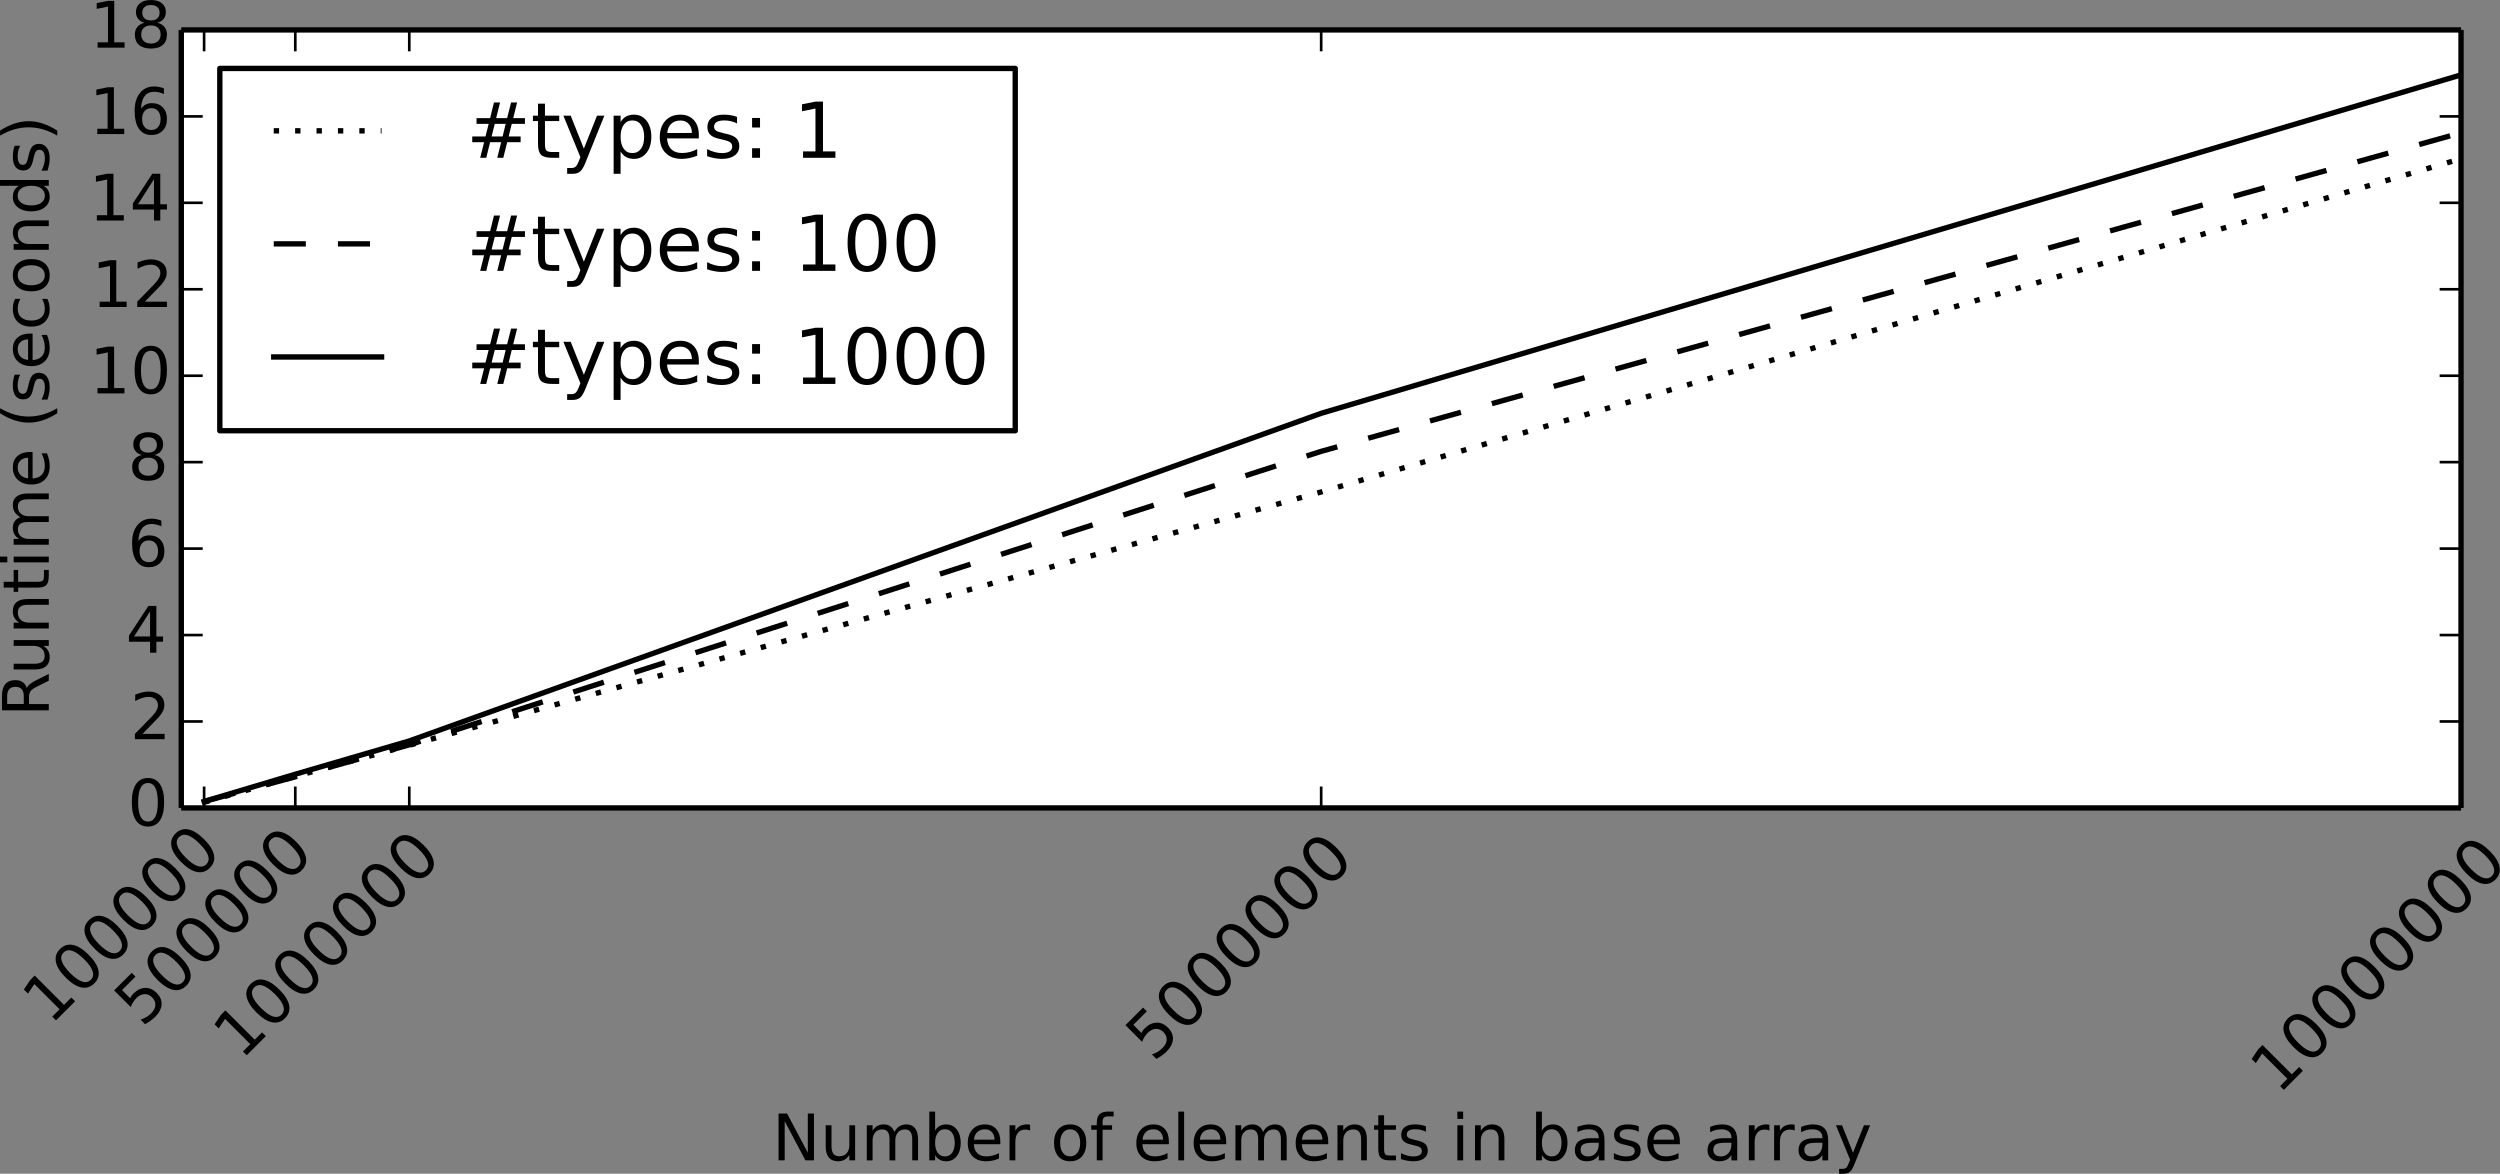 <?xml version="1.0" encoding="UTF-8" standalone="no"?>
<!-- Created with matplotlib (http://matplotlib.org/) -->

<svg
   xmlns:dc="http://purl.org/dc/elements/1.1/"
   xmlns:cc="http://creativecommons.org/ns#"
   xmlns:rdf="http://www.w3.org/1999/02/22-rdf-syntax-ns#"
   xmlns:svg="http://www.w3.org/2000/svg"
   xmlns="http://www.w3.org/2000/svg"
   xmlns:xlink="http://www.w3.org/1999/xlink"
   xmlns:sodipodi="http://sodipodi.sourceforge.net/DTD/sodipodi-0.dtd"
   xmlns:inkscape="http://www.inkscape.org/namespaces/inkscape"
   height="219.414pt"
   version="1.1"
   viewBox="0 0 467.35 219.414"
   width="467.35pt"
   id="svg2"
   inkscape:version="0.91 r13725"
   sodipodi:docname="plot_reorder.svg">
  <rect x="0" y="0" width="467.35" height="219.414" fill="#808080" stroke="none"/>
  <sodipodi:namedview
     pagecolor="#ffffff"
     bordercolor="#666666"
     borderopacity="1"
     objecttolerance="10"
     gridtolerance="10"
     guidetolerance="10"
     inkscape:pageopacity="0"
     inkscape:pageshadow="2"
     inkscape:window-width="1228"
     inkscape:window-height="660"
     id="namedview606"
     showgrid="false"
     fit-margin-top="0"
     fit-margin-left="0"
     fit-margin-right="0"
     fit-margin-bottom="0"
     inkscape:zoom="0.90346084"
     inkscape:cx="355.98018"
     inkscape:cy="41.71402"
     inkscape:window-x="20"
     inkscape:window-y="43"
     inkscape:window-maximized="0"
     inkscape:current-layer="svg2" />
  <defs
     id="defs4"
     style="stroke-linecap:butt;stroke-linejoin:round">
    <style
       type="text/css"
       id="style6">
*{stroke-linecap:butt;stroke-linejoin:round;}
  </style>
  </defs>
  <g
     id="patch_2"
     style="stroke-linecap:butt;stroke-linejoin:round"
     transform="translate(-34.845,-12.585)">
    <path
       d="m 68.737,163.62 426.173,0 0,-145.44 -426.173,0 z"
       style="fill:#ffffff;stroke-linecap:butt;stroke-linejoin:round"
       id="path14"
       inkscape:connector-curvature="0" />
  </g>
  <g
     id="line2d_1"
     style="stroke-linecap:butt;stroke-linejoin:round"
     transform="translate(-34.845,-12.585)">
    <path
       clip-path="url(#p2dcbf0a350)"
       d="M 72.999,162.57 90.046,157.722 111.355,151.904 281.824,104.555 494.91,42.258"
       style="fill:none;stroke:#000000;stroke-linecap:butt;stroke-linejoin:round;stroke-dasharray:1, 3;stroke-dashoffset:0"
       id="path17"
       inkscape:connector-curvature="0" />
  </g>
  <g
     id="line2d_2"
     style="stroke-linecap:butt;stroke-linejoin:round"
     transform="translate(-34.845,-12.585)">
    <path
       clip-path="url(#p2dcbf0a350)"
       d="M 72.999,162.408 90.046,157.802 111.355,151.823 281.824,96.96 494.91,37.41"
       style="fill:none;stroke:#000000;stroke-linecap:butt;stroke-linejoin:round;stroke-dasharray:6, 6;stroke-dashoffset:0"
       id="path20"
       inkscape:connector-curvature="0" />
  </g>
  <g
     id="line2d_3"
     style="stroke-linecap:butt;stroke-linejoin:round"
     transform="translate(-34.845,-12.585)">
    <path
       clip-path="url(#p2dcbf0a350)"
       d="m 72.999,162.408 17.047,-5.09 21.309,-6.222 L 281.824,89.85 494.91,26.583"
       style="fill:none;stroke:#000000;stroke-linecap:square;stroke-linejoin:round"
       id="path23"
       inkscape:connector-curvature="0" />
  </g>
  <g
     id="line2d_4"
     style="stroke-linecap:butt;stroke-linejoin:round"
     transform="translate(-34.845,-12.585)">
    <defs
       id="defs28">
      <path
         d="M 0,0 0,-4"
         id="m93b0483c22"
         style="stroke:#000000;stroke-width:0.5;stroke-linecap:butt;stroke-linejoin:round"
         inkscape:connector-curvature="0" />
    </defs>
    <g
       id="g31"
       style="stroke-linecap:butt;stroke-linejoin:round">
      <use
         style="stroke:#000000;stroke-width:0.5;stroke-linecap:butt;stroke-linejoin:round"
         x="72.999"
         xlink:href="#m93b0483c22"
         y="163.62"
         id="use33"
         width="100%"
         height="100%" />
    </g>
  </g>
  <g
     id="line2d_5"
     style="stroke-linecap:butt;stroke-linejoin:round"
     transform="translate(-34.845,-12.585)">
    <defs
       id="defs36">
      <path
         d="M 0,0 0,4"
         id="m741efc42ff"
         style="stroke:#000000;stroke-width:0.5;stroke-linecap:butt;stroke-linejoin:round"
         inkscape:connector-curvature="0" />
    </defs>
    <g
       id="g39"
       style="stroke-linecap:butt;stroke-linejoin:round">
      <use
         style="stroke:#000000;stroke-width:0.5;stroke-linecap:butt;stroke-linejoin:round"
         x="72.999"
         xlink:href="#m741efc42ff"
         y="18.18"
         id="use41"
         width="100%"
         height="100%" />
    </g>
  </g>
  <g
     id="text_1"
     style="stroke-linecap:butt;stroke-linejoin:round"
     transform="matrix(0.707,0.707,-0.707,0.707,104.869,-11.548)">
    <!-- 100000 -->
    <defs
       id="defs44">
      <path
         d="m 31.781,66.406 q -7.609,0 -11.453,-7.5 Q 16.5,51.422 16.5,36.375 q 0,-14.984 3.828,-22.484 3.844,-7.5 11.453,-7.5 7.672,0 11.5,7.5 3.844,7.5 3.844,22.484 0,15.047 -3.844,22.531 -3.828,7.5 -11.5,7.5 m 0,7.813 q 12.266,0 18.734,-9.703 6.469,-9.688 6.469,-28.141 0,-18.406 -6.469,-28.109 -6.469,-9.688 -18.734,-9.688 -12.25,0 -18.719,9.688 -6.469,9.703 -6.469,28.109 0,18.453 6.469,28.141 6.469,9.703 18.719,9.703"
         id="BitstreamVeraSans-Roman-30"
         inkscape:connector-curvature="0"
         style="stroke-linecap:butt;stroke-linejoin:round" />
      <path
         d="m 12.406,8.297 16.109,0 0,55.625 -17.531,-3.516 0,8.984 17.438,3.516 9.859,0 0,-64.609 16.109,0 0,-8.297 -41.984,0 z"
         id="BitstreamVeraSans-Roman-31"
         inkscape:connector-curvature="0"
         style="stroke-linecap:butt;stroke-linejoin:round" />
    </defs>
    <g
       transform="matrix(0,-0.12,-0.12,0,76.31,211.315)"
       id="g48"
       style="stroke-linecap:butt;stroke-linejoin:round">
      <use
         xlink:href="#BitstreamVeraSans-Roman-31"
         id="use50"
         style="stroke-linecap:butt;stroke-linejoin:round"
         x="0"
         y="0"
         width="100%"
         height="100%" />
      <use
         x="63.623"
         xlink:href="#BitstreamVeraSans-Roman-30"
         id="use52"
         style="stroke-linecap:butt;stroke-linejoin:round"
         y="0"
         width="100%"
         height="100%" />
      <use
         x="127.246"
         xlink:href="#BitstreamVeraSans-Roman-30"
         id="use54"
         style="stroke-linecap:butt;stroke-linejoin:round"
         y="0"
         width="100%"
         height="100%" />
      <use
         x="190.869"
         xlink:href="#BitstreamVeraSans-Roman-30"
         id="use56"
         style="stroke-linecap:butt;stroke-linejoin:round"
         y="0"
         width="100%"
         height="100%" />
      <use
         x="254.492"
         xlink:href="#BitstreamVeraSans-Roman-30"
         id="use58"
         style="stroke-linecap:butt;stroke-linejoin:round"
         y="0"
         width="100%"
         height="100%" />
      <use
         x="318.115"
         xlink:href="#BitstreamVeraSans-Roman-30"
         id="use60"
         style="stroke-linecap:butt;stroke-linejoin:round"
         y="0"
         width="100%"
         height="100%" />
    </g>
  </g>
  <g
     id="line2d_6"
     style="stroke-linecap:butt;stroke-linejoin:round"
     transform="translate(-34.845,-12.585)">
    <g
       id="g64"
       style="stroke-linecap:butt;stroke-linejoin:round">
      <use
         style="stroke:#000000;stroke-width:0.5;stroke-linecap:butt;stroke-linejoin:round"
         x="90.046"
         xlink:href="#m93b0483c22"
         y="163.62"
         id="use66"
         width="100%"
         height="100%" />
    </g>
  </g>
  <g
     id="line2d_7"
     style="stroke-linecap:butt;stroke-linejoin:round"
     transform="translate(-34.845,-12.585)">
    <g
       id="g69"
       style="stroke-linecap:butt;stroke-linejoin:round">
      <use
         style="stroke:#000000;stroke-width:0.5;stroke-linecap:butt;stroke-linejoin:round"
         x="90.046"
         xlink:href="#m741efc42ff"
         y="18.18"
         id="use71"
         width="100%"
         height="100%" />
    </g>
  </g>
  <g
     id="text_2"
     style="stroke-linecap:butt;stroke-linejoin:round"
     transform="matrix(0.707,0.707,-0.707,0.707,110.277,-23.43)">
    <!-- 500000 -->
    <defs
       id="defs74">
      <path
         d="m 10.797,72.906 38.719,0 0,-8.312 -29.688,0 0,-17.859 q 2.141,0.734 4.281,1.094 2.156,0.359 4.312,0.359 12.203,0 19.328,-6.688 7.141,-6.688 7.141,-18.109 0,-11.766 -7.328,-18.297 -7.328,-6.516 -20.656,-6.516 -4.594,0 -9.359,0.781 -4.75,0.781 -9.828,2.344 l 0,9.922 q 4.391,-2.391 9.078,-3.562 4.688,-1.172 9.906,-1.172 8.453,0 13.375,4.437 4.938,4.438 4.938,12.062 0,7.609 -4.938,12.047 -4.922,4.453 -13.375,4.453 -3.953,0 -7.891,-0.875 -3.922,-0.875 -8.016,-2.734 z"
         id="BitstreamVeraSans-Roman-35"
         inkscape:connector-curvature="0"
         style="stroke-linecap:butt;stroke-linejoin:round" />
    </defs>
    <g
       transform="matrix(0,-0.12,-0.12,0,93.357,211.707)"
       id="g77"
       style="stroke-linecap:butt;stroke-linejoin:round">
      <use
         xlink:href="#BitstreamVeraSans-Roman-35"
         id="use79"
         style="stroke-linecap:butt;stroke-linejoin:round"
         x="0"
         y="0"
         width="100%"
         height="100%" />
      <use
         x="63.623"
         xlink:href="#BitstreamVeraSans-Roman-30"
         id="use81"
         style="stroke-linecap:butt;stroke-linejoin:round"
         y="0"
         width="100%"
         height="100%" />
      <use
         x="127.246"
         xlink:href="#BitstreamVeraSans-Roman-30"
         id="use83"
         style="stroke-linecap:butt;stroke-linejoin:round"
         y="0"
         width="100%"
         height="100%" />
      <use
         x="190.869"
         xlink:href="#BitstreamVeraSans-Roman-30"
         id="use85"
         style="stroke-linecap:butt;stroke-linejoin:round"
         y="0"
         width="100%"
         height="100%" />
      <use
         x="254.492"
         xlink:href="#BitstreamVeraSans-Roman-30"
         id="use87"
         style="stroke-linecap:butt;stroke-linejoin:round"
         y="0"
         width="100%"
         height="100%" />
      <use
         x="318.115"
         xlink:href="#BitstreamVeraSans-Roman-30"
         id="use89"
         style="stroke-linecap:butt;stroke-linejoin:round"
         y="0"
         width="100%"
         height="100%" />
    </g>
  </g>
  <g
     id="line2d_8"
     style="stroke-linecap:butt;stroke-linejoin:round"
     transform="translate(-34.845,-12.585)">
    <g
       id="g93"
       style="stroke-linecap:butt;stroke-linejoin:round">
      <use
         style="stroke:#000000;stroke-width:0.5;stroke-linecap:butt;stroke-linejoin:round"
         x="111.355"
         xlink:href="#m93b0483c22"
         y="163.62"
         id="use95"
         width="100%"
         height="100%" />
    </g>
  </g>
  <g
     id="line2d_9"
     style="stroke-linecap:butt;stroke-linejoin:round"
     transform="translate(-34.845,-12.585)">
    <g
       id="g98"
       style="stroke-linecap:butt;stroke-linejoin:round">
      <use
         style="stroke:#000000;stroke-width:0.5;stroke-linecap:butt;stroke-linejoin:round"
         x="111.355"
         xlink:href="#m741efc42ff"
         y="18.18"
         id="use100"
         width="100%"
         height="100%" />
    </g>
  </g>
  <g
     id="text_3"
     style="stroke-linecap:butt;stroke-linejoin:round"
     transform="matrix(0.707,0.707,-0.707,0.707,118.802,-37.552)">
    <!-- 1000000 -->
    <g
       transform="matrix(0,-0.12,-0.12,0,114.666,218.95)"
       id="g103"
       style="stroke-linecap:butt;stroke-linejoin:round">
      <use
         xlink:href="#BitstreamVeraSans-Roman-31"
         id="use105"
         style="stroke-linecap:butt;stroke-linejoin:round"
         x="0"
         y="0"
         width="100%"
         height="100%" />
      <use
         x="63.623"
         xlink:href="#BitstreamVeraSans-Roman-30"
         id="use107"
         style="stroke-linecap:butt;stroke-linejoin:round"
         y="0"
         width="100%"
         height="100%" />
      <use
         x="127.246"
         xlink:href="#BitstreamVeraSans-Roman-30"
         id="use109"
         style="stroke-linecap:butt;stroke-linejoin:round"
         y="0"
         width="100%"
         height="100%" />
      <use
         x="190.869"
         xlink:href="#BitstreamVeraSans-Roman-30"
         id="use111"
         style="stroke-linecap:butt;stroke-linejoin:round"
         y="0"
         width="100%"
         height="100%" />
      <use
         x="254.492"
         xlink:href="#BitstreamVeraSans-Roman-30"
         id="use113"
         style="stroke-linecap:butt;stroke-linejoin:round"
         y="0"
         width="100%"
         height="100%" />
      <use
         x="318.115"
         xlink:href="#BitstreamVeraSans-Roman-30"
         id="use115"
         style="stroke-linecap:butt;stroke-linejoin:round"
         y="0"
         width="100%"
         height="100%" />
      <use
         x="381.738"
         xlink:href="#BitstreamVeraSans-Roman-30"
         id="use117"
         style="stroke-linecap:butt;stroke-linejoin:round"
         y="0"
         width="100%"
         height="100%" />
    </g>
  </g>
  <g
     id="line2d_10"
     style="stroke-linecap:butt;stroke-linejoin:round"
     transform="translate(-34.845,-12.585)">
    <g
       id="g121"
       style="stroke-linecap:butt;stroke-linejoin:round">
      <use
         style="stroke:#000000;stroke-width:0.5;stroke-linecap:butt;stroke-linejoin:round"
         x="281.824"
         xlink:href="#m93b0483c22"
         y="163.62"
         id="use123"
         width="100%"
         height="100%" />
    </g>
  </g>
  <g
     id="line2d_11"
     style="stroke-linecap:butt;stroke-linejoin:round"
     transform="translate(-34.845,-12.585)">
    <g
       id="g126"
       style="stroke-linecap:butt;stroke-linejoin:round">
      <use
         style="stroke:#000000;stroke-width:0.5;stroke-linecap:butt;stroke-linejoin:round"
         x="281.824"
         xlink:href="#m741efc42ff"
         y="18.18"
         id="use128"
         width="100%"
         height="100%" />
    </g>
  </g>
  <g
     id="text_4"
     style="stroke-linecap:butt;stroke-linejoin:round"
     transform="matrix(0.707,0.707,-0.707,0.707,169.147,-157.919)">
    <!-- 5000000 -->
    <g
       transform="matrix(0,-0.12,-0.12,0,285.135,219.342)"
       id="g131"
       style="stroke-linecap:butt;stroke-linejoin:round">
      <use
         xlink:href="#BitstreamVeraSans-Roman-35"
         id="use133"
         style="stroke-linecap:butt;stroke-linejoin:round"
         x="0"
         y="0"
         width="100%"
         height="100%" />
      <use
         x="63.623"
         xlink:href="#BitstreamVeraSans-Roman-30"
         id="use135"
         style="stroke-linecap:butt;stroke-linejoin:round"
         y="0"
         width="100%"
         height="100%" />
      <use
         x="127.246"
         xlink:href="#BitstreamVeraSans-Roman-30"
         id="use137"
         style="stroke-linecap:butt;stroke-linejoin:round"
         y="0"
         width="100%"
         height="100%" />
      <use
         x="190.869"
         xlink:href="#BitstreamVeraSans-Roman-30"
         id="use139"
         style="stroke-linecap:butt;stroke-linejoin:round"
         y="0"
         width="100%"
         height="100%" />
      <use
         x="254.492"
         xlink:href="#BitstreamVeraSans-Roman-30"
         id="use141"
         style="stroke-linecap:butt;stroke-linejoin:round"
         y="0"
         width="100%"
         height="100%" />
      <use
         x="318.115"
         xlink:href="#BitstreamVeraSans-Roman-30"
         id="use143"
         style="stroke-linecap:butt;stroke-linejoin:round"
         y="0"
         width="100%"
         height="100%" />
      <use
         x="381.738"
         xlink:href="#BitstreamVeraSans-Roman-30"
         id="use145"
         style="stroke-linecap:butt;stroke-linejoin:round"
         y="0"
         width="100%"
         height="100%" />
    </g>
  </g>
  <g
     id="line2d_12"
     style="stroke-linecap:butt;stroke-linejoin:round"
     transform="translate(-34.845,-12.585)">
    <g
       id="g149"
       style="stroke-linecap:butt;stroke-linejoin:round">
      <use
         style="stroke:#000000;stroke-width:0.5;stroke-linecap:butt;stroke-linejoin:round"
         x="494.91"
         xlink:href="#m93b0483c22"
         y="163.62"
         id="use151"
         width="100%"
         height="100%" />
    </g>
  </g>
  <g
     id="line2d_13"
     style="stroke-linecap:butt;stroke-linejoin:round"
     transform="translate(-34.845,-12.585)">
    <g
       id="g154"
       style="stroke-linecap:butt;stroke-linejoin:round">
      <use
         style="stroke:#000000;stroke-width:0.5;stroke-linecap:butt;stroke-linejoin:round"
         x="494.91"
         xlink:href="#m741efc42ff"
         y="18.18"
         id="use156"
         width="100%"
         height="100%" />
    </g>
  </g>
  <g
     id="text_5"
     style="stroke-linecap:butt;stroke-linejoin:round"
     transform="matrix(0.707,0.707,-0.707,0.707,233.842,-307.648)">
    <!-- 10000000 -->
    <g
       transform="matrix(0,-0.12,-0.12,0,498.221,226.585)"
       id="g159"
       style="stroke-linecap:butt;stroke-linejoin:round">
      <use
         xlink:href="#BitstreamVeraSans-Roman-31"
         id="use161"
         style="stroke-linecap:butt;stroke-linejoin:round"
         x="0"
         y="0"
         width="100%"
         height="100%" />
      <use
         x="63.623"
         xlink:href="#BitstreamVeraSans-Roman-30"
         id="use163"
         style="stroke-linecap:butt;stroke-linejoin:round"
         y="0"
         width="100%"
         height="100%" />
      <use
         x="127.246"
         xlink:href="#BitstreamVeraSans-Roman-30"
         id="use165"
         style="stroke-linecap:butt;stroke-linejoin:round"
         y="0"
         width="100%"
         height="100%" />
      <use
         x="190.869"
         xlink:href="#BitstreamVeraSans-Roman-30"
         id="use167"
         style="stroke-linecap:butt;stroke-linejoin:round"
         y="0"
         width="100%"
         height="100%" />
      <use
         x="254.492"
         xlink:href="#BitstreamVeraSans-Roman-30"
         id="use169"
         style="stroke-linecap:butt;stroke-linejoin:round"
         y="0"
         width="100%"
         height="100%" />
      <use
         x="318.115"
         xlink:href="#BitstreamVeraSans-Roman-30"
         id="use171"
         style="stroke-linecap:butt;stroke-linejoin:round"
         y="0"
         width="100%"
         height="100%" />
      <use
         x="381.738"
         xlink:href="#BitstreamVeraSans-Roman-30"
         id="use173"
         style="stroke-linecap:butt;stroke-linejoin:round"
         y="0"
         width="100%"
         height="100%" />
      <use
         x="445.361"
         xlink:href="#BitstreamVeraSans-Roman-30"
         id="use175"
         style="stroke-linecap:butt;stroke-linejoin:round"
         y="0"
         width="100%"
         height="100%" />
    </g>
  </g>
  <g
     style="stroke-linecap:butt;stroke-linejoin:round"
     id="text_6"
     transform="translate(-34.845,-23.785)">
    <!-- Number of elements in base array -->
    <defs
       id="defs178">
      <path
         style="stroke-linecap:butt;stroke-linejoin:round"
         inkscape:connector-curvature="0"
         d=""
         id="BitstreamVeraSans-Roman-20" />
      <path
         style="stroke-linecap:butt;stroke-linejoin:round"
         inkscape:connector-curvature="0"
         id="BitstreamVeraSans-Roman-4e"
         d="m 9.812,72.906 13.281,0 32.328,-60.984 0,60.984 9.562,0 L 64.984,0 51.703,0 19.391,60.984 19.391,0 9.812,0 Z" />
      <path
         style="stroke-linecap:butt;stroke-linejoin:round"
         inkscape:connector-curvature="0"
         id="BitstreamVeraSans-Roman-66"
         d="m 37.109,75.984 0,-7.484 -8.594,0 q -4.828,0 -6.719,-1.953 -1.875,-1.953 -1.875,-7.031 l 0,-4.828 14.797,0 0,-6.984 -14.797,0 0,-47.703 -9.031,0 0,47.703 -8.594,0 0,6.984 8.594,0 0,3.812 q 0,9.125 4.25,13.297 4.25,4.188 13.469,4.188 z" />
      <path
         style="stroke-linecap:butt;stroke-linejoin:round"
         inkscape:connector-curvature="0"
         id="BitstreamVeraSans-Roman-6e"
         d="m 54.891,33.016 0,-33.016 -8.984,0 0,32.719 q 0,7.766 -3.031,11.609 -3.031,3.859 -9.078,3.859 -7.281,0 -11.484,-4.641 -4.203,-4.625 -4.203,-12.641 l 0,-30.906 -9.031,0 0,54.688 9.031,0 0,-8.5 q 3.234,4.938 7.594,7.375 Q 30.078,56 35.797,56 q 9.422,0 14.25,-5.828 4.844,-5.828 4.844,-17.156" />
      <path
         style="stroke-linecap:butt;stroke-linejoin:round"
         inkscape:connector-curvature="0"
         id="BitstreamVeraSans-Roman-6d"
         d="M 52,44.188 Q 55.375,50.25 60.062,53.125 64.75,56 71.094,56 q 8.547,0 13.187,-5.984 4.641,-5.969 4.641,-17 l 0,-33.016 -9.031,0 0,32.719 q 0,7.859 -2.797,11.656 -2.781,3.812 -8.484,3.812 -6.984,0 -11.047,-4.641 -4.047,-4.625 -4.047,-12.641 l 0,-30.906 -9.031,0 0,32.719 q 0,7.906 -2.781,11.687 -2.781,3.781 -8.594,3.781 -6.891,0 -10.953,-4.656 -4.047,-4.656 -4.047,-12.625 l 0,-30.906 -9.031,0 0,54.688 9.031,0 0,-8.5 q 3.078,5.031 7.375,7.422 Q 29.781,56 35.688,56 41.656,56 45.828,52.969 50,49.953 52,44.188" />
      <path
         style="stroke-linecap:butt;stroke-linejoin:round"
         inkscape:connector-curvature="0"
         id="BitstreamVeraSans-Roman-6f"
         d="m 30.609,48.391 q -7.219,0 -11.422,-5.641 -4.203,-5.641 -4.203,-15.453 0,-9.812 4.172,-15.453 4.188,-5.641 11.453,-5.641 7.188,0 11.375,5.656 4.203,5.672 4.203,15.438 0,9.719 -4.203,15.406 -4.188,5.688 -11.375,5.688 m 0,7.609 q 11.719,0 18.406,-7.625 6.703,-7.609 6.703,-21.078 0,-13.422 -6.703,-21.078 -6.688,-7.641 -18.406,-7.641 -11.766,0 -18.438,7.641 -6.656,7.656 -6.656,21.078 0,13.469 6.656,21.078 Q 18.844,56 30.609,56" />
      <path
         style="stroke-linecap:butt;stroke-linejoin:round"
         inkscape:connector-curvature="0"
         id="BitstreamVeraSans-Roman-6c"
         d="m 9.422,75.984 8.984,0 0,-75.984 -8.984,0 z" />
      <path
         style="stroke-linecap:butt;stroke-linejoin:round"
         inkscape:connector-curvature="0"
         id="BitstreamVeraSans-Roman-61"
         d="m 34.281,27.484 q -10.891,0 -15.094,-2.484 -4.203,-2.484 -4.203,-8.5 0,-4.781 3.156,-7.594 3.156,-2.797 8.562,-2.797 7.484,0 12,5.297 4.516,5.297 4.516,14.078 l 0,2 z m 17.922,3.719 0,-31.203 -8.984,0 0,8.297 Q 40.141,3.328 35.547,0.953 30.953,-1.422 24.312,-1.422 q -8.391,0 -13.359,4.719 Q 6,8.016 6,15.922 q 0,9.219 6.172,13.906 6.188,4.688 18.438,4.688 l 12.609,0 0,0.891 q 0,6.203 -4.078,9.594 -4.078,3.391 -11.453,3.391 -4.688,0 -9.141,-1.125 -4.438,-1.125 -8.531,-3.375 l 0,8.312 q 4.922,1.906 9.562,2.844 Q 24.219,56 28.609,56 q 11.875,0 17.734,-6.156 5.859,-6.141 5.859,-18.641" />
      <path
         style="stroke-linecap:butt;stroke-linejoin:round"
         inkscape:connector-curvature="0"
         id="BitstreamVeraSans-Roman-69"
         d="m 9.422,54.688 8.984,0 0,-54.688 -8.984,0 z m 0,21.297 8.984,0 0,-11.391 -8.984,0 z" />
      <path
         style="stroke-linecap:butt;stroke-linejoin:round"
         inkscape:connector-curvature="0"
         id="BitstreamVeraSans-Roman-79"
         d="M 32.172,-5.078 Q 28.375,-14.844 24.75,-17.812 q -3.609,-2.984 -9.656,-2.984 l -7.188,0 0,7.516 5.281,0 q 3.703,0 5.75,1.766 2.062,1.75 4.547,8.297 L 25.094,0.875 2.984,54.688 l 9.516,0 17.094,-42.766 17.094,42.766 9.516,0 z" />
      <path
         style="stroke-linecap:butt;stroke-linejoin:round"
         inkscape:connector-curvature="0"
         id="BitstreamVeraSans-Roman-65"
         d="m 56.203,29.594 0,-4.391 -41.312,0 q 0.594,-9.281 5.594,-14.141 5,-4.859 13.938,-4.859 5.172,0 10.031,1.266 4.859,1.266 9.656,3.812 l 0,-8.5 q -4.844,-2.047 -9.922,-3.125 -5.078,-1.078 -10.297,-1.078 -13.094,0 -20.734,7.609 -7.641,7.625 -7.641,20.625 0,13.422 7.25,21.297 Q 20.016,56 32.328,56 q 11.031,0 17.453,-7.109 6.422,-7.094 6.422,-19.297 m -8.984,2.641 q -0.094,7.359 -4.125,11.75 -4.031,4.406 -10.672,4.406 -7.516,0 -12.031,-4.25 -4.516,-4.25 -5.203,-11.969 z" />
      <path
         style="stroke-linecap:butt;stroke-linejoin:round"
         inkscape:connector-curvature="0"
         id="BitstreamVeraSans-Roman-74"
         d="m 18.312,70.219 0,-15.531 18.5,0 0,-6.984 -18.5,0 0,-29.688 q 0,-6.688 1.828,-8.594 1.828,-1.906 7.453,-1.906 l 9.219,0 0,-7.516 -9.219,0 Q 17.188,0 13.234,3.875 9.281,7.766 9.281,18.016 l 0,29.688 -6.594,0 0,6.984 6.594,0 0,15.531 z" />
      <path
         style="stroke-linecap:butt;stroke-linejoin:round"
         inkscape:connector-curvature="0"
         id="BitstreamVeraSans-Roman-75"
         d="m 8.5,21.578 0,33.109 8.984,0 0,-32.766 q 0,-7.766 3.016,-11.656 3.031,-3.875 9.094,-3.875 7.266,0 11.484,4.641 4.234,4.641 4.234,12.656 l 0,31 8.984,0 0,-54.688 -8.984,0 0,8.406 Q 42.047,3.422 37.719,1 33.406,-1.422 27.688,-1.422 18.266,-1.422 13.375,4.438 8.5,10.297 8.5,21.578" />
      <path
         style="stroke-linecap:butt;stroke-linejoin:round"
         inkscape:connector-curvature="0"
         id="BitstreamVeraSans-Roman-72"
         d="m 41.109,46.297 q -1.516,0.875 -3.297,1.281 Q 36.031,48 33.891,48 26.266,48 22.188,43.047 18.109,38.094 18.109,28.812 l 0,-28.812 -9.031,0 0,54.688 9.031,0 0,-8.5 q 2.844,4.984 7.375,7.391 Q 30.031,56 36.531,56 q 0.922,0 2.047,-0.125 1.125,-0.109 2.484,-0.359 z" />
      <path
         style="stroke-linecap:butt;stroke-linejoin:round"
         inkscape:connector-curvature="0"
         id="BitstreamVeraSans-Roman-73"
         d="m 44.281,53.078 0,-8.5 q -3.797,1.953 -7.906,2.922 -4.094,0.984 -8.5,0.984 -6.688,0 -10.031,-2.047 Q 14.5,44.391 14.5,40.281 q 0,-3.125 2.391,-4.906 2.391,-1.781 9.625,-3.391 l 3.078,-0.688 q 9.562,-2.047 13.594,-5.781 4.031,-3.734 4.031,-10.422 0,-7.625 -6.031,-12.078 -6.031,-4.438 -16.578,-4.438 -4.391,0 -9.156,0.859 Q 10.688,0.297 5.422,2 l 0,9.281 q 4.984,-2.594 9.813,-3.891 4.828,-1.281 9.578,-1.281 6.344,0 9.75,2.172 3.422,2.172 3.422,6.125 0,3.656 -2.469,5.609 -2.453,1.953 -10.812,3.766 l -3.125,0.734 q -8.344,1.75 -12.062,5.391 -3.703,3.641 -3.703,9.984 0,7.719 5.469,11.906 Q 16.75,56 26.812,56 q 4.969,0 9.359,-0.734 4.406,-0.719 8.109,-2.188" />
      <path
         style="stroke-linecap:butt;stroke-linejoin:round"
         inkscape:connector-curvature="0"
         id="BitstreamVeraSans-Roman-62"
         d="m 48.688,27.297 q 0,9.906 -4.078,15.547 -4.078,5.641 -11.203,5.641 -7.141,0 -11.219,-5.641 -4.078,-5.641 -4.078,-15.547 0,-9.906 4.078,-15.547 4.078,-5.641 11.219,-5.641 7.125,0 11.203,5.641 4.078,5.641 4.078,15.547 M 18.109,46.391 q 2.844,4.875 7.156,7.234 Q 29.594,56 35.594,56 q 9.969,0 16.187,-7.906 6.234,-7.906 6.234,-20.797 0,-12.891 -6.234,-20.813 -6.219,-7.906 -16.187,-7.906 -6,0 -10.328,2.375 -4.312,2.375 -7.156,7.25 l 0,-8.203 -9.031,0 0,75.984 9.031,0 z" />
    </defs>
    <g
       style="stroke-linecap:butt;stroke-linejoin:round"
       id="g196"
       transform="matrix(0.12,0,0,-0.12,179.209,240.703)">
      <use
         height="100%"
         width="100%"
         y="0"
         x="0"
         style="stroke-linecap:butt;stroke-linejoin:round"
         id="use198"
         xlink:href="#BitstreamVeraSans-Roman-4e" />
      <use
         height="100%"
         width="100%"
         y="0"
         style="stroke-linecap:butt;stroke-linejoin:round"
         id="use200"
         xlink:href="#BitstreamVeraSans-Roman-75"
         x="74.805" />
      <use
         height="100%"
         width="100%"
         y="0"
         style="stroke-linecap:butt;stroke-linejoin:round"
         id="use202"
         xlink:href="#BitstreamVeraSans-Roman-6d"
         x="138.184" />
      <use
         height="100%"
         width="100%"
         y="0"
         style="stroke-linecap:butt;stroke-linejoin:round"
         id="use204"
         xlink:href="#BitstreamVeraSans-Roman-62"
         x="235.596" />
      <use
         height="100%"
         width="100%"
         y="0"
         style="stroke-linecap:butt;stroke-linejoin:round"
         id="use206"
         xlink:href="#BitstreamVeraSans-Roman-65"
         x="299.072" />
      <use
         height="100%"
         width="100%"
         y="0"
         style="stroke-linecap:butt;stroke-linejoin:round"
         id="use208"
         xlink:href="#BitstreamVeraSans-Roman-72"
         x="360.596" />
      <use
         height="100%"
         width="100%"
         y="0"
         style="stroke-linecap:butt;stroke-linejoin:round"
         id="use210"
         xlink:href="#BitstreamVeraSans-Roman-20"
         x="401.709" />
      <use
         height="100%"
         width="100%"
         y="0"
         style="stroke-linecap:butt;stroke-linejoin:round"
         id="use212"
         xlink:href="#BitstreamVeraSans-Roman-6f"
         x="433.496" />
      <use
         height="100%"
         width="100%"
         y="0"
         style="stroke-linecap:butt;stroke-linejoin:round"
         id="use214"
         xlink:href="#BitstreamVeraSans-Roman-66"
         x="494.678" />
      <use
         height="100%"
         width="100%"
         y="0"
         style="stroke-linecap:butt;stroke-linejoin:round"
         id="use216"
         xlink:href="#BitstreamVeraSans-Roman-20"
         x="529.883" />
      <use
         height="100%"
         width="100%"
         y="0"
         style="stroke-linecap:butt;stroke-linejoin:round"
         id="use218"
         xlink:href="#BitstreamVeraSans-Roman-65"
         x="561.67" />
      <use
         height="100%"
         width="100%"
         y="0"
         style="stroke-linecap:butt;stroke-linejoin:round"
         id="use220"
         xlink:href="#BitstreamVeraSans-Roman-6c"
         x="623.193" />
      <use
         height="100%"
         width="100%"
         y="0"
         style="stroke-linecap:butt;stroke-linejoin:round"
         id="use222"
         xlink:href="#BitstreamVeraSans-Roman-65"
         x="650.977" />
      <use
         height="100%"
         width="100%"
         y="0"
         style="stroke-linecap:butt;stroke-linejoin:round"
         id="use224"
         xlink:href="#BitstreamVeraSans-Roman-6d"
         x="712.5" />
      <use
         height="100%"
         width="100%"
         y="0"
         style="stroke-linecap:butt;stroke-linejoin:round"
         id="use226"
         xlink:href="#BitstreamVeraSans-Roman-65"
         x="809.912" />
      <use
         height="100%"
         width="100%"
         y="0"
         style="stroke-linecap:butt;stroke-linejoin:round"
         id="use228"
         xlink:href="#BitstreamVeraSans-Roman-6e"
         x="871.436" />
      <use
         height="100%"
         width="100%"
         y="0"
         style="stroke-linecap:butt;stroke-linejoin:round"
         id="use230"
         xlink:href="#BitstreamVeraSans-Roman-74"
         x="934.814" />
      <use
         height="100%"
         width="100%"
         y="0"
         style="stroke-linecap:butt;stroke-linejoin:round"
         id="use232"
         xlink:href="#BitstreamVeraSans-Roman-73"
         x="974.023" />
      <use
         height="100%"
         width="100%"
         y="0"
         style="stroke-linecap:butt;stroke-linejoin:round"
         id="use234"
         xlink:href="#BitstreamVeraSans-Roman-20"
         x="1026.123" />
      <use
         height="100%"
         width="100%"
         y="0"
         style="stroke-linecap:butt;stroke-linejoin:round"
         id="use236"
         xlink:href="#BitstreamVeraSans-Roman-69"
         x="1057.91" />
      <use
         height="100%"
         width="100%"
         y="0"
         style="stroke-linecap:butt;stroke-linejoin:round"
         id="use238"
         xlink:href="#BitstreamVeraSans-Roman-6e"
         x="1085.693" />
      <use
         height="100%"
         width="100%"
         y="0"
         style="stroke-linecap:butt;stroke-linejoin:round"
         id="use240"
         xlink:href="#BitstreamVeraSans-Roman-20"
         x="1149.072" />
      <use
         height="100%"
         width="100%"
         y="0"
         style="stroke-linecap:butt;stroke-linejoin:round"
         id="use242"
         xlink:href="#BitstreamVeraSans-Roman-62"
         x="1180.859" />
      <use
         height="100%"
         width="100%"
         y="0"
         style="stroke-linecap:butt;stroke-linejoin:round"
         id="use244"
         xlink:href="#BitstreamVeraSans-Roman-61"
         x="1244.336" />
      <use
         height="100%"
         width="100%"
         y="0"
         style="stroke-linecap:butt;stroke-linejoin:round"
         id="use246"
         xlink:href="#BitstreamVeraSans-Roman-73"
         x="1305.615" />
      <use
         height="100%"
         width="100%"
         y="0"
         style="stroke-linecap:butt;stroke-linejoin:round"
         id="use248"
         xlink:href="#BitstreamVeraSans-Roman-65"
         x="1357.715" />
      <use
         height="100%"
         width="100%"
         y="0"
         style="stroke-linecap:butt;stroke-linejoin:round"
         id="use250"
         xlink:href="#BitstreamVeraSans-Roman-20"
         x="1419.238" />
      <use
         height="100%"
         width="100%"
         y="0"
         style="stroke-linecap:butt;stroke-linejoin:round"
         id="use252"
         xlink:href="#BitstreamVeraSans-Roman-61"
         x="1451.025" />
      <use
         height="100%"
         width="100%"
         y="0"
         style="stroke-linecap:butt;stroke-linejoin:round"
         id="use254"
         xlink:href="#BitstreamVeraSans-Roman-72"
         x="1512.305" />
      <use
         height="100%"
         width="100%"
         y="0"
         style="stroke-linecap:butt;stroke-linejoin:round"
         id="use256"
         xlink:href="#BitstreamVeraSans-Roman-72"
         x="1551.668" />
      <use
         height="100%"
         width="100%"
         y="0"
         style="stroke-linecap:butt;stroke-linejoin:round"
         id="use258"
         xlink:href="#BitstreamVeraSans-Roman-61"
         x="1592.781" />
      <use
         height="100%"
         width="100%"
         y="0"
         style="stroke-linecap:butt;stroke-linejoin:round"
         id="use260"
         xlink:href="#BitstreamVeraSans-Roman-79"
         x="1654.061" />
    </g>
  </g>
  <g
     id="matplotlib.axis_2"
     style="stroke-linecap:butt;stroke-linejoin:round"
     transform="translate(-34.845,-12.585)">
    <g
       id="ytick_1"
       style="stroke-linecap:butt;stroke-linejoin:round">
      <g
         id="line2d_14"
         style="stroke-linecap:butt;stroke-linejoin:round">
        <defs
           id="defs265">
          <path
             d="M 0,0 4,0"
             id="m728421d6d4"
             style="stroke:#000000;stroke-width:0.5;stroke-linecap:butt;stroke-linejoin:round"
             inkscape:connector-curvature="0" />
        </defs>
        <g
           id="g268"
           style="stroke-linecap:butt;stroke-linejoin:round">
          <use
             style="stroke:#000000;stroke-width:0.5;stroke-linecap:butt;stroke-linejoin:round"
             x="68.738"
             xlink:href="#m728421d6d4"
             y="163.62"
             id="use270"
             width="100%"
             height="100%" />
        </g>
      </g>
      <g
         id="line2d_15"
         style="stroke-linecap:butt;stroke-linejoin:round">
        <defs
           id="defs273">
          <path
             d="M 0,0 -4,0"
             id="mcb0005524f"
             style="stroke:#000000;stroke-width:0.5;stroke-linecap:butt;stroke-linejoin:round"
             inkscape:connector-curvature="0" />
        </defs>
        <g
           id="g276"
           style="stroke-linecap:butt;stroke-linejoin:round">
          <use
             style="stroke:#000000;stroke-width:0.5;stroke-linecap:butt;stroke-linejoin:round"
             x="494.91"
             xlink:href="#mcb0005524f"
             y="163.62"
             id="use278"
             width="100%"
             height="100%" />
        </g>
      </g>
      <g
         id="text_7"
         style="stroke-linecap:butt;stroke-linejoin:round">
        <!-- 0 -->
        <g
           transform="matrix(0.12,0,0,-0.12,58.691,166.931)"
           id="g281"
           style="stroke-linecap:butt;stroke-linejoin:round">
          <use
             xlink:href="#BitstreamVeraSans-Roman-30"
             id="use283"
             style="stroke-linecap:butt;stroke-linejoin:round"
             x="0"
             y="0"
             width="100%"
             height="100%" />
        </g>
      </g>
    </g>
    <g
       id="ytick_2"
       style="stroke-linecap:butt;stroke-linejoin:round">
      <g
         id="line2d_16"
         style="stroke-linecap:butt;stroke-linejoin:round">
        <g
           id="g287"
           style="stroke-linecap:butt;stroke-linejoin:round">
          <use
             style="stroke:#000000;stroke-width:0.5;stroke-linecap:butt;stroke-linejoin:round"
             x="68.738"
             xlink:href="#m728421d6d4"
             y="147.46"
             id="use289"
             width="100%"
             height="100%" />
        </g>
      </g>
      <g
         id="line2d_17"
         style="stroke-linecap:butt;stroke-linejoin:round">
        <g
           id="g292"
           style="stroke-linecap:butt;stroke-linejoin:round">
          <use
             style="stroke:#000000;stroke-width:0.5;stroke-linecap:butt;stroke-linejoin:round"
             x="494.91"
             xlink:href="#mcb0005524f"
             y="147.46"
             id="use294"
             width="100%"
             height="100%" />
        </g>
      </g>
      <g
         id="text_8"
         style="stroke-linecap:butt;stroke-linejoin:round">
        <!-- 2 -->
        <defs
           id="defs297">
          <path
             d="m 19.188,8.297 34.422,0 0,-8.297 -46.281,0 0,8.297 Q 12.938,14.109 22.625,23.891 q 9.703,9.797 12.188,12.641 4.734,5.313 6.609,9 1.891,3.688 1.891,7.25 0,5.813 -4.078,9.469 -4.078,3.672 -10.625,3.672 -4.641,0 -9.797,-1.609 -5.141,-1.609 -11,-4.891 l 0,9.969 q 5.953,2.391 11.125,3.609 5.188,1.219 9.484,1.219 11.328,0 18.062,-5.672 6.734,-5.656 6.734,-15.125 0,-4.5 -1.688,-8.531 Q 49.859,40.875 45.406,35.406 44.188,33.984 37.641,27.219 31.109,20.453 19.188,8.297"
             id="BitstreamVeraSans-Roman-32"
             inkscape:connector-curvature="0"
             style="stroke-linecap:butt;stroke-linejoin:round" />
        </defs>
        <g
           transform="matrix(0.12,0,0,-0.12,59.184,150.771)"
           id="g300"
           style="stroke-linecap:butt;stroke-linejoin:round">
          <use
             xlink:href="#BitstreamVeraSans-Roman-32"
             id="use302"
             style="stroke-linecap:butt;stroke-linejoin:round"
             x="0"
             y="0"
             width="100%"
             height="100%" />
        </g>
      </g>
    </g>
    <g
       id="ytick_3"
       style="stroke-linecap:butt;stroke-linejoin:round">
      <g
         id="line2d_18"
         style="stroke-linecap:butt;stroke-linejoin:round">
        <g
           id="g306"
           style="stroke-linecap:butt;stroke-linejoin:round">
          <use
             style="stroke:#000000;stroke-width:0.5;stroke-linecap:butt;stroke-linejoin:round"
             x="68.738"
             xlink:href="#m728421d6d4"
             y="131.3"
             id="use308"
             width="100%"
             height="100%" />
        </g>
      </g>
      <g
         id="line2d_19"
         style="stroke-linecap:butt;stroke-linejoin:round">
        <g
           id="g311"
           style="stroke-linecap:butt;stroke-linejoin:round">
          <use
             style="stroke:#000000;stroke-width:0.5;stroke-linecap:butt;stroke-linejoin:round"
             x="494.91"
             xlink:href="#mcb0005524f"
             y="131.3"
             id="use313"
             width="100%"
             height="100%" />
        </g>
      </g>
      <g
         id="text_9"
         style="stroke-linecap:butt;stroke-linejoin:round">
        <!-- 4 -->
        <defs
           id="defs316">
          <path
             d="m 37.797,64.312 -24.906,-38.922 24.906,0 z m -2.594,8.594 12.406,0 0,-47.516 10.406,0 0,-8.203 -10.406,0 0,-17.188 -9.812,0 0,17.188 -32.906,0 0,9.516 z"
             id="BitstreamVeraSans-Roman-34"
             inkscape:connector-curvature="0"
             style="stroke-linecap:butt;stroke-linejoin:round" />
        </defs>
        <g
           transform="matrix(0.12,0,0,-0.12,58.362,134.611)"
           id="g319"
           style="stroke-linecap:butt;stroke-linejoin:round">
          <use
             xlink:href="#BitstreamVeraSans-Roman-34"
             id="use321"
             style="stroke-linecap:butt;stroke-linejoin:round"
             x="0"
             y="0"
             width="100%"
             height="100%" />
        </g>
      </g>
    </g>
    <g
       id="ytick_4"
       style="stroke-linecap:butt;stroke-linejoin:round">
      <g
         id="line2d_20"
         style="stroke-linecap:butt;stroke-linejoin:round">
        <g
           id="g325"
           style="stroke-linecap:butt;stroke-linejoin:round">
          <use
             style="stroke:#000000;stroke-width:0.5;stroke-linecap:butt;stroke-linejoin:round"
             x="68.738"
             xlink:href="#m728421d6d4"
             y="115.14"
             id="use327"
             width="100%"
             height="100%" />
        </g>
      </g>
      <g
         id="line2d_21"
         style="stroke-linecap:butt;stroke-linejoin:round">
        <g
           id="g330"
           style="stroke-linecap:butt;stroke-linejoin:round">
          <use
             style="stroke:#000000;stroke-width:0.5;stroke-linecap:butt;stroke-linejoin:round"
             x="494.91"
             xlink:href="#mcb0005524f"
             y="115.14"
             id="use332"
             width="100%"
             height="100%" />
        </g>
      </g>
      <g
         id="text_10"
         style="stroke-linecap:butt;stroke-linejoin:round">
        <!-- 6 -->
        <defs
           id="defs335">
          <path
             d="m 33.016,40.375 q -6.641,0 -10.531,-4.547 -3.875,-4.531 -3.875,-12.438 0,-7.859 3.875,-12.438 3.891,-4.562 10.531,-4.562 6.641,0 10.516,4.562 3.875,4.578 3.875,12.438 0,7.906 -3.875,12.438 -3.875,4.547 -10.516,4.547 m 19.578,30.922 0,-8.984 q -3.719,1.75 -7.5,2.672 -3.781,0.938 -7.5,0.938 -9.766,0 -14.922,-6.594 -5.141,-6.594 -5.875,-19.922 2.875,4.25 7.219,6.516 4.359,2.266 9.578,2.266 10.984,0 17.359,-6.672 6.375,-6.656 6.375,-18.125 0,-11.234 -6.641,-18.031 -6.641,-6.781 -17.672,-6.781 -12.656,0 -19.344,9.688 -6.688,9.703 -6.688,28.109 0,17.281 8.203,27.562 8.203,10.281 22.016,10.281 3.719,0 7.5,-0.734 3.781,-0.734 7.891,-2.188"
             id="BitstreamVeraSans-Roman-36"
             inkscape:connector-curvature="0"
             style="stroke-linecap:butt;stroke-linejoin:round" />
        </defs>
        <g
           transform="matrix(0.12,0,0,-0.12,58.696,118.451)"
           id="g338"
           style="stroke-linecap:butt;stroke-linejoin:round">
          <use
             xlink:href="#BitstreamVeraSans-Roman-36"
             id="use340"
             style="stroke-linecap:butt;stroke-linejoin:round"
             x="0"
             y="0"
             width="100%"
             height="100%" />
        </g>
      </g>
    </g>
    <g
       id="ytick_5"
       style="stroke-linecap:butt;stroke-linejoin:round">
      <g
         id="line2d_22"
         style="stroke-linecap:butt;stroke-linejoin:round">
        <g
           id="g344"
           style="stroke-linecap:butt;stroke-linejoin:round">
          <use
             style="stroke:#000000;stroke-width:0.5;stroke-linecap:butt;stroke-linejoin:round"
             x="68.738"
             xlink:href="#m728421d6d4"
             y="98.98"
             id="use346"
             width="100%"
             height="100%" />
        </g>
      </g>
      <g
         id="line2d_23"
         style="stroke-linecap:butt;stroke-linejoin:round">
        <g
           id="g349"
           style="stroke-linecap:butt;stroke-linejoin:round">
          <use
             style="stroke:#000000;stroke-width:0.5;stroke-linecap:butt;stroke-linejoin:round"
             x="494.91"
             xlink:href="#mcb0005524f"
             y="98.98"
             id="use351"
             width="100%"
             height="100%" />
        </g>
      </g>
      <g
         id="text_11"
         style="stroke-linecap:butt;stroke-linejoin:round">
        <!-- 8 -->
        <defs
           id="defs354">
          <path
             d="m 31.781,34.625 q -7.031,0 -11.062,-3.766 -4.016,-3.766 -4.016,-10.344 0,-6.594 4.016,-10.359 4.031,-3.766 11.062,-3.766 7.031,0 11.078,3.781 4.062,3.797 4.062,10.344 0,6.578 -4.031,10.344 -4.016,3.766 -11.109,3.766 m -9.859,4.188 Q 15.578,40.375 12.031,44.719 8.5,49.078 8.5,55.328 q 0,8.734 6.219,13.812 6.234,5.078 17.062,5.078 10.891,0 17.094,-5.078 6.203,-5.078 6.203,-13.812 0,-6.25 -3.547,-10.609 Q 48,40.375 41.703,38.812 q 7.125,-1.656 11.094,-6.5 3.984,-4.828 3.984,-11.797 0,-10.609 -6.469,-16.281 -6.469,-5.656 -18.531,-5.656 -12.047,0 -18.531,5.656 -6.469,5.672 -6.469,16.281 0,6.969 4,11.797 4.016,4.844 11.141,6.5 m -3.609,15.578 q 0,-5.656 3.531,-8.828 3.547,-3.172 9.937,-3.172 6.359,0 9.938,3.172 3.594,3.172 3.594,8.828 0,5.672 -3.594,8.844 -3.578,3.172 -9.938,3.172 -6.391,0 -9.937,-3.172 -3.531,-3.172 -3.531,-8.844"
             id="BitstreamVeraSans-Roman-38"
             inkscape:connector-curvature="0"
             style="stroke-linecap:butt;stroke-linejoin:round" />
        </defs>
        <g
           transform="matrix(0.12,0,0,-0.12,58.737,102.291)"
           id="g357"
           style="stroke-linecap:butt;stroke-linejoin:round">
          <use
             xlink:href="#BitstreamVeraSans-Roman-38"
             id="use359"
             style="stroke-linecap:butt;stroke-linejoin:round"
             x="0"
             y="0"
             width="100%"
             height="100%" />
        </g>
      </g>
    </g>
    <g
       id="ytick_6"
       style="stroke-linecap:butt;stroke-linejoin:round">
      <g
         id="line2d_24"
         style="stroke-linecap:butt;stroke-linejoin:round">
        <g
           id="g363"
           style="stroke-linecap:butt;stroke-linejoin:round">
          <use
             style="stroke:#000000;stroke-width:0.5;stroke-linecap:butt;stroke-linejoin:round"
             x="68.738"
             xlink:href="#m728421d6d4"
             y="82.82"
             id="use365"
             width="100%"
             height="100%" />
        </g>
      </g>
      <g
         id="line2d_25"
         style="stroke-linecap:butt;stroke-linejoin:round">
        <g
           id="g368"
           style="stroke-linecap:butt;stroke-linejoin:round">
          <use
             style="stroke:#000000;stroke-width:0.5;stroke-linecap:butt;stroke-linejoin:round"
             x="494.91"
             xlink:href="#mcb0005524f"
             y="82.82"
             id="use370"
             width="100%"
             height="100%" />
        </g>
      </g>
      <g
         id="text_12"
         style="stroke-linecap:butt;stroke-linejoin:round">
        <!-- 10 -->
        <g
           transform="matrix(0.12,0,0,-0.12,51.583,86.131)"
           id="g373"
           style="stroke-linecap:butt;stroke-linejoin:round">
          <use
             xlink:href="#BitstreamVeraSans-Roman-31"
             id="use375"
             style="stroke-linecap:butt;stroke-linejoin:round"
             x="0"
             y="0"
             width="100%"
             height="100%" />
          <use
             x="63.623"
             xlink:href="#BitstreamVeraSans-Roman-30"
             id="use377"
             style="stroke-linecap:butt;stroke-linejoin:round"
             y="0"
             width="100%"
             height="100%" />
        </g>
      </g>
    </g>
    <g
       id="ytick_7"
       style="stroke-linecap:butt;stroke-linejoin:round">
      <g
         id="line2d_26"
         style="stroke-linecap:butt;stroke-linejoin:round">
        <g
           id="g381"
           style="stroke-linecap:butt;stroke-linejoin:round">
          <use
             style="stroke:#000000;stroke-width:0.5;stroke-linecap:butt;stroke-linejoin:round"
             x="68.738"
             xlink:href="#m728421d6d4"
             y="66.66"
             id="use383"
             width="100%"
             height="100%" />
        </g>
      </g>
      <g
         id="line2d_27"
         style="stroke-linecap:butt;stroke-linejoin:round">
        <g
           id="g386"
           style="stroke-linecap:butt;stroke-linejoin:round">
          <use
             style="stroke:#000000;stroke-width:0.5;stroke-linecap:butt;stroke-linejoin:round"
             x="494.91"
             xlink:href="#mcb0005524f"
             y="66.66"
             id="use388"
             width="100%"
             height="100%" />
        </g>
      </g>
      <g
         id="text_13"
         style="stroke-linecap:butt;stroke-linejoin:round">
        <!-- 12 -->
        <g
           transform="matrix(0.12,0,0,-0.12,51.987,69.971)"
           id="g391"
           style="stroke-linecap:butt;stroke-linejoin:round">
          <use
             xlink:href="#BitstreamVeraSans-Roman-31"
             id="use393"
             style="stroke-linecap:butt;stroke-linejoin:round"
             x="0"
             y="0"
             width="100%"
             height="100%" />
          <use
             x="63.623"
             xlink:href="#BitstreamVeraSans-Roman-32"
             id="use395"
             style="stroke-linecap:butt;stroke-linejoin:round"
             y="0"
             width="100%"
             height="100%" />
        </g>
      </g>
    </g>
    <g
       id="ytick_8"
       style="stroke-linecap:butt;stroke-linejoin:round">
      <g
         id="line2d_28"
         style="stroke-linecap:butt;stroke-linejoin:round">
        <g
           id="g399"
           style="stroke-linecap:butt;stroke-linejoin:round">
          <use
             style="stroke:#000000;stroke-width:0.5;stroke-linecap:butt;stroke-linejoin:round"
             x="68.738"
             xlink:href="#m728421d6d4"
             y="50.5"
             id="use401"
             width="100%"
             height="100%" />
        </g>
      </g>
      <g
         id="line2d_29"
         style="stroke-linecap:butt;stroke-linejoin:round">
        <g
           id="g404"
           style="stroke-linecap:butt;stroke-linejoin:round">
          <use
             style="stroke:#000000;stroke-width:0.5;stroke-linecap:butt;stroke-linejoin:round"
             x="494.91"
             xlink:href="#mcb0005524f"
             y="50.5"
             id="use406"
             width="100%"
             height="100%" />
        </g>
      </g>
      <g
         id="text_14"
         style="stroke-linecap:butt;stroke-linejoin:round">
        <!-- 14 -->
        <g
           transform="matrix(0.12,0,0,-0.12,51.459,53.811)"
           id="g409"
           style="stroke-linecap:butt;stroke-linejoin:round">
          <use
             xlink:href="#BitstreamVeraSans-Roman-31"
             id="use411"
             style="stroke-linecap:butt;stroke-linejoin:round"
             x="0"
             y="0"
             width="100%"
             height="100%" />
          <use
             x="63.623"
             xlink:href="#BitstreamVeraSans-Roman-34"
             id="use413"
             style="stroke-linecap:butt;stroke-linejoin:round"
             y="0"
             width="100%"
             height="100%" />
        </g>
      </g>
    </g>
    <g
       id="ytick_9"
       style="stroke-linecap:butt;stroke-linejoin:round">
      <g
         id="line2d_30"
         style="stroke-linecap:butt;stroke-linejoin:round">
        <g
           id="g417"
           style="stroke-linecap:butt;stroke-linejoin:round">
          <use
             style="stroke:#000000;stroke-width:0.5;stroke-linecap:butt;stroke-linejoin:round"
             x="68.738"
             xlink:href="#m728421d6d4"
             y="34.34"
             id="use419"
             width="100%"
             height="100%" />
        </g>
      </g>
      <g
         id="line2d_31"
         style="stroke-linecap:butt;stroke-linejoin:round">
        <g
           id="g422"
           style="stroke-linecap:butt;stroke-linejoin:round">
          <use
             style="stroke:#000000;stroke-width:0.5;stroke-linecap:butt;stroke-linejoin:round"
             x="494.91"
             xlink:href="#mcb0005524f"
             y="34.34"
             id="use424"
             width="100%"
             height="100%" />
        </g>
      </g>
      <g
         id="text_15"
         style="stroke-linecap:butt;stroke-linejoin:round">
        <!-- 16 -->
        <g
           transform="matrix(0.12,0,0,-0.12,51.541,37.651)"
           id="g427"
           style="stroke-linecap:butt;stroke-linejoin:round">
          <use
             xlink:href="#BitstreamVeraSans-Roman-31"
             id="use429"
             style="stroke-linecap:butt;stroke-linejoin:round"
             x="0"
             y="0"
             width="100%"
             height="100%" />
          <use
             x="63.623"
             xlink:href="#BitstreamVeraSans-Roman-36"
             id="use431"
             style="stroke-linecap:butt;stroke-linejoin:round"
             y="0"
             width="100%"
             height="100%" />
        </g>
      </g>
    </g>
    <g
       id="ytick_10"
       style="stroke-linecap:butt;stroke-linejoin:round">
      <g
         id="line2d_32"
         style="stroke-linecap:butt;stroke-linejoin:round">
        <g
           id="g435"
           style="stroke-linecap:butt;stroke-linejoin:round">
          <use
             style="stroke:#000000;stroke-width:0.5;stroke-linecap:butt;stroke-linejoin:round"
             x="68.738"
             xlink:href="#m728421d6d4"
             y="18.18"
             id="use437"
             width="100%"
             height="100%" />
        </g>
      </g>
      <g
         id="line2d_33"
         style="stroke-linecap:butt;stroke-linejoin:round">
        <g
           id="g440"
           style="stroke-linecap:butt;stroke-linejoin:round">
          <use
             style="stroke:#000000;stroke-width:0.5;stroke-linecap:butt;stroke-linejoin:round"
             x="494.91"
             xlink:href="#mcb0005524f"
             y="18.18"
             id="use442"
             width="100%"
             height="100%" />
        </g>
      </g>
      <g
         id="text_16"
         style="stroke-linecap:butt;stroke-linejoin:round">
        <!-- 18 -->
        <g
           transform="matrix(0.12,0,0,-0.12,51.607,21.491)"
           id="g445"
           style="stroke-linecap:butt;stroke-linejoin:round">
          <use
             xlink:href="#BitstreamVeraSans-Roman-31"
             id="use447"
             style="stroke-linecap:butt;stroke-linejoin:round"
             x="0"
             y="0"
             width="100%"
             height="100%" />
          <use
             x="63.623"
             xlink:href="#BitstreamVeraSans-Roman-38"
             id="use449"
             style="stroke-linecap:butt;stroke-linejoin:round"
             y="0"
             width="100%"
             height="100%" />
        </g>
      </g>
    </g>
    <g
       id="text_17"
       style="stroke-linecap:butt;stroke-linejoin:round">
      <!-- Runtime (seconds) -->
      <defs
         id="defs452">
        <path
           d="m 8.016,75.875 7.812,0 Q 23.141,64.359 26.781,53.312 30.422,42.281 30.422,31.391 30.422,20.453 26.781,9.375 23.141,-1.703 15.828,-13.188 l -7.812,0 Q 14.5,-2 17.703,9.062 q 3.203,11.062 3.203,22.328 0,11.281 -3.203,22.266 -3.203,11 -9.687,22.219"
           id="BitstreamVeraSans-Roman-29"
           inkscape:connector-curvature="0"
           style="stroke-linecap:butt;stroke-linejoin:round" />
        <path
           d="M 31,75.875 Q 24.469,64.656 21.281,53.656 18.109,42.672 18.109,31.391 18.109,20.125 21.312,9.062 24.516,-2 31,-13.188 l -7.812,0 Q 15.875,-1.703 12.234,9.375 8.594,20.453 8.594,31.391 q 0,10.891 3.609,21.922 3.625,11.047 10.984,22.562 z"
           id="BitstreamVeraSans-Roman-28"
           inkscape:connector-curvature="0"
           style="stroke-linecap:butt;stroke-linejoin:round" />
        <path
           d="m 44.391,34.188 q 3.172,-1.078 6.172,-4.594 3,-3.516 6.031,-9.672 L 66.609,0 56,0 46.688,18.703 q -3.625,7.328 -7.016,9.719 -3.391,2.391 -9.25,2.391 l -10.75,0 0,-30.812 -9.859,0 0,72.906 22.266,0 q 12.5,0 18.656,-5.234 6.156,-5.219 6.156,-15.766 0,-6.891 -3.203,-11.437 -3.203,-4.531 -9.297,-6.281 m -24.719,30.609 0,-25.875 12.406,0 q 7.125,0 10.766,3.297 3.641,3.297 3.641,9.687 0,6.391 -3.641,9.641 -3.641,3.25 -10.766,3.25 z"
           id="BitstreamVeraSans-Roman-52"
           inkscape:connector-curvature="0"
           style="stroke-linecap:butt;stroke-linejoin:round" />
        <path
           d="m 48.781,52.594 0,-8.406 q -3.812,2.109 -7.641,3.156 -3.828,1.047 -7.734,1.047 -8.75,0 -13.594,-5.547 -4.828,-5.531 -4.828,-15.547 0,-10.016 4.828,-15.562 4.844,-5.531 13.594,-5.531 3.906,0 7.734,1.047 3.828,1.047 7.641,3.156 l 0,-8.312 q -3.766,-1.75 -7.797,-2.625 -4.016,-0.891 -8.562,-0.891 -12.359,0 -19.641,7.766 -7.266,7.766 -7.266,20.953 0,13.375 7.344,21.031 Q 20.219,56 33.016,56 q 4.141,0 8.094,-0.859 3.953,-0.844 7.672,-2.547"
           id="BitstreamVeraSans-Roman-63"
           inkscape:connector-curvature="0"
           style="stroke-linecap:butt;stroke-linejoin:round" />
        <path
           d="m 45.406,46.391 0,29.594 8.984,0 0,-75.984 -8.984,0 0,8.203 Q 42.578,3.328 38.25,0.953 33.938,-1.422 27.875,-1.422 q -9.906,0 -16.141,7.906 -6.219,7.922 -6.219,20.813 0,12.891 6.219,20.797 Q 17.969,56 27.875,56 q 6.062,0 10.375,-2.375 4.328,-2.359 7.156,-7.234 M 14.797,27.297 q 0,-9.906 4.078,-15.547 4.078,-5.641 11.203,-5.641 7.125,0 11.219,5.641 4.109,5.641 4.109,15.547 0,9.906 -4.109,15.547 -4.094,5.641 -11.219,5.641 -7.125,0 -11.203,-5.641 -4.078,-5.641 -4.078,-15.547"
           id="BitstreamVeraSans-Roman-64"
           inkscape:connector-curvature="0"
           style="stroke-linecap:butt;stroke-linejoin:round" />
      </defs>
      <g
         transform="matrix(0,-0.12,-0.12,0,43.963,146.558)"
         id="g459"
         style="stroke-linecap:butt;stroke-linejoin:round">
        <use
           xlink:href="#BitstreamVeraSans-Roman-52"
           id="use461"
           style="stroke-linecap:butt;stroke-linejoin:round"
           x="0"
           y="0"
           width="100%"
           height="100%" />
        <use
           x="64.982"
           xlink:href="#BitstreamVeraSans-Roman-75"
           id="use463"
           style="stroke-linecap:butt;stroke-linejoin:round"
           y="0"
           width="100%"
           height="100%" />
        <use
           x="128.361"
           xlink:href="#BitstreamVeraSans-Roman-6e"
           id="use465"
           style="stroke-linecap:butt;stroke-linejoin:round"
           y="0"
           width="100%"
           height="100%" />
        <use
           x="191.74"
           xlink:href="#BitstreamVeraSans-Roman-74"
           id="use467"
           style="stroke-linecap:butt;stroke-linejoin:round"
           y="0"
           width="100%"
           height="100%" />
        <use
           x="230.949"
           xlink:href="#BitstreamVeraSans-Roman-69"
           id="use469"
           style="stroke-linecap:butt;stroke-linejoin:round"
           y="0"
           width="100%"
           height="100%" />
        <use
           x="258.732"
           xlink:href="#BitstreamVeraSans-Roman-6d"
           id="use471"
           style="stroke-linecap:butt;stroke-linejoin:round"
           y="0"
           width="100%"
           height="100%" />
        <use
           x="356.145"
           xlink:href="#BitstreamVeraSans-Roman-65"
           id="use473"
           style="stroke-linecap:butt;stroke-linejoin:round"
           y="0"
           width="100%"
           height="100%" />
        <use
           x="417.668"
           xlink:href="#BitstreamVeraSans-Roman-20"
           id="use475"
           style="stroke-linecap:butt;stroke-linejoin:round"
           y="0"
           width="100%"
           height="100%" />
        <use
           x="449.455"
           xlink:href="#BitstreamVeraSans-Roman-28"
           id="use477"
           style="stroke-linecap:butt;stroke-linejoin:round"
           y="0"
           width="100%"
           height="100%" />
        <use
           x="488.469"
           xlink:href="#BitstreamVeraSans-Roman-73"
           id="use479"
           style="stroke-linecap:butt;stroke-linejoin:round"
           y="0"
           width="100%"
           height="100%" />
        <use
           x="540.568"
           xlink:href="#BitstreamVeraSans-Roman-65"
           id="use481"
           style="stroke-linecap:butt;stroke-linejoin:round"
           y="0"
           width="100%"
           height="100%" />
        <use
           x="602.092"
           xlink:href="#BitstreamVeraSans-Roman-63"
           id="use483"
           style="stroke-linecap:butt;stroke-linejoin:round"
           y="0"
           width="100%"
           height="100%" />
        <use
           x="657.072"
           xlink:href="#BitstreamVeraSans-Roman-6f"
           id="use485"
           style="stroke-linecap:butt;stroke-linejoin:round"
           y="0"
           width="100%"
           height="100%" />
        <use
           x="718.254"
           xlink:href="#BitstreamVeraSans-Roman-6e"
           id="use487"
           style="stroke-linecap:butt;stroke-linejoin:round"
           y="0"
           width="100%"
           height="100%" />
        <use
           x="781.633"
           xlink:href="#BitstreamVeraSans-Roman-64"
           id="use489"
           style="stroke-linecap:butt;stroke-linejoin:round"
           y="0"
           width="100%"
           height="100%" />
        <use
           x="845.109"
           xlink:href="#BitstreamVeraSans-Roman-73"
           id="use491"
           style="stroke-linecap:butt;stroke-linejoin:round"
           y="0"
           width="100%"
           height="100%" />
        <use
           x="897.209"
           xlink:href="#BitstreamVeraSans-Roman-29"
           id="use493"
           style="stroke-linecap:butt;stroke-linejoin:round"
           y="0"
           width="100%"
           height="100%" />
      </g>
    </g>
  </g>
  <g
     id="patch_3"
     style="stroke-linecap:butt;stroke-linejoin:round"
     transform="translate(-34.845,-12.585)">
    <path
       d="m 68.737,18.18 426.173,0"
       style="fill:none;stroke:#000000;stroke-linecap:butt;stroke-linejoin:round"
       id="path496"
       inkscape:connector-curvature="0" />
  </g>
  <g
     id="patch_4"
     style="stroke-linecap:butt;stroke-linejoin:round"
     transform="translate(-34.845,-12.585)">
    <path
       d="m 494.91,163.62 0,-145.44"
       style="fill:none;stroke:#000000;stroke-linecap:butt;stroke-linejoin:round"
       id="path499"
       inkscape:connector-curvature="0" />
  </g>
  <g
     id="patch_5"
     style="stroke-linecap:butt;stroke-linejoin:round"
     transform="translate(-34.845,-12.585)">
    <path
       d="m 68.737,163.62 426.173,0"
       style="fill:none;stroke:#000000;stroke-linecap:butt;stroke-linejoin:round"
       id="path502"
       inkscape:connector-curvature="0" />
  </g>
  <g
     id="patch_6"
     style="stroke-linecap:butt;stroke-linejoin:round"
     transform="translate(-34.845,-12.585)">
    <path
       d="m 68.737,163.62 0,-145.44"
       style="fill:none;stroke:#000000;stroke-linecap:butt;stroke-linejoin:round"
       id="path505"
       inkscape:connector-curvature="0" />
  </g>
  <g
     id="legend_1"
     style="stroke-linecap:butt;stroke-linejoin:round"
     transform="translate(-34.845,-12.585)">
    <g
       id="patch_7"
       style="stroke-linecap:butt;stroke-linejoin:round">
      <path
         d="m 75.938,93.109 148.697,0 0,-67.73 -148.697,0 0,67.73 z"
         style="fill:#ffffff;stroke:#000000;stroke-linecap:butt;stroke-linejoin:round"
         id="path509"
         inkscape:connector-curvature="0" />
    </g>
    <g
       id="line2d_34"
       style="stroke-linecap:butt;stroke-linejoin:round">
      <path
         d="m 86.017,37.042 20.16,0"
         style="fill:none;stroke:#000000;stroke-linecap:butt;stroke-linejoin:round;stroke-dasharray:1, 3;stroke-dashoffset:0"
         id="path512"
         inkscape:connector-curvature="0" />
    </g>
    <g
       id="line2d_35"
       style="stroke-linecap:butt;stroke-linejoin:round" />
    <g
       id="text_18"
       style="stroke-linecap:butt;stroke-linejoin:round">
      <!-- #types: 1 -->
      <defs
         id="defs516">
        <path
           d="m 51.125,44 -14.203,0 -4.109,-16.312 14.312,0 z m -7.328,27.781 -5.078,-20.266 14.266,0 5.125,20.266 7.812,0 -5.031,-20.266 15.234,0 0,-7.516 -17.141,0 -4,-16.312 15.531,0 0,-7.469 -17.438,0 L 48,0 l -7.812,0 5.031,20.219 -14.313,0 L 25.875,0 l -7.859,0 5.078,20.219 -15.375,0 0,7.469 17.187,0 L 29,44 l -15.719,0 0,7.516 17.625,0 4.984,20.266 z"
           id="BitstreamVeraSans-Roman-23"
           inkscape:connector-curvature="0"
           style="stroke-linecap:butt;stroke-linejoin:round" />
        <path
           d="m 11.719,12.406 10.297,0 0,-12.406 -10.297,0 z m 0,39.297 10.297,0 0,-12.391 -10.297,0 z"
           id="BitstreamVeraSans-Roman-3a"
           inkscape:connector-curvature="0"
           style="stroke-linecap:butt;stroke-linejoin:round" />
        <path
           d="m 18.109,8.203 0,-29 -9.031,0 0,75.484 9.031,0 0,-8.297 q 2.844,4.875 7.156,7.234 Q 29.594,56 35.594,56 q 9.969,0 16.187,-7.906 6.234,-7.906 6.234,-20.797 0,-12.891 -6.234,-20.813 -6.219,-7.906 -16.187,-7.906 -6,0 -10.328,2.375 Q 20.953,3.328 18.109,8.203 M 48.688,27.297 q 0,9.906 -4.078,15.547 -4.078,5.641 -11.203,5.641 -7.141,0 -11.219,-5.641 -4.078,-5.641 -4.078,-15.547 0,-9.906 4.078,-15.547 4.078,-5.641 11.219,-5.641 7.125,0 11.203,5.641 4.078,5.641 4.078,15.547"
           id="BitstreamVeraSans-Roman-70"
           inkscape:connector-curvature="0"
           style="stroke-linecap:butt;stroke-linejoin:round" />
      </defs>
      <g
         transform="matrix(0.144,0,0,-0.144,122.017,42.082)"
         id="g521"
         style="stroke-linecap:butt;stroke-linejoin:round">
        <use
           xlink:href="#BitstreamVeraSans-Roman-23"
           id="use523"
           style="stroke-linecap:butt;stroke-linejoin:round"
           x="0"
           y="0"
           width="100%"
           height="100%" />
        <use
           x="83.789"
           xlink:href="#BitstreamVeraSans-Roman-74"
           id="use525"
           style="stroke-linecap:butt;stroke-linejoin:round"
           y="0"
           width="100%"
           height="100%" />
        <use
           x="122.998"
           xlink:href="#BitstreamVeraSans-Roman-79"
           id="use527"
           style="stroke-linecap:butt;stroke-linejoin:round"
           y="0"
           width="100%"
           height="100%" />
        <use
           x="182.178"
           xlink:href="#BitstreamVeraSans-Roman-70"
           id="use529"
           style="stroke-linecap:butt;stroke-linejoin:round"
           y="0"
           width="100%"
           height="100%" />
        <use
           x="245.654"
           xlink:href="#BitstreamVeraSans-Roman-65"
           id="use531"
           style="stroke-linecap:butt;stroke-linejoin:round"
           y="0"
           width="100%"
           height="100%" />
        <use
           x="307.178"
           xlink:href="#BitstreamVeraSans-Roman-73"
           id="use533"
           style="stroke-linecap:butt;stroke-linejoin:round"
           y="0"
           width="100%"
           height="100%" />
        <use
           x="359.277"
           xlink:href="#BitstreamVeraSans-Roman-3a"
           id="use535"
           style="stroke-linecap:butt;stroke-linejoin:round"
           y="0"
           width="100%"
           height="100%" />
        <use
           x="392.969"
           xlink:href="#BitstreamVeraSans-Roman-20"
           id="use537"
           style="stroke-linecap:butt;stroke-linejoin:round"
           y="0"
           width="100%"
           height="100%" />
        <use
           x="424.756"
           xlink:href="#BitstreamVeraSans-Roman-31"
           id="use539"
           style="stroke-linecap:butt;stroke-linejoin:round"
           y="0"
           width="100%"
           height="100%" />
      </g>
    </g>
    <g
       id="line2d_36"
       style="stroke-linecap:butt;stroke-linejoin:round">
      <path
         d="m 86.017,58.178 20.16,0"
         style="fill:none;stroke:#000000;stroke-linecap:butt;stroke-linejoin:round;stroke-dasharray:6, 6;stroke-dashoffset:0"
         id="path542"
         inkscape:connector-curvature="0" />
    </g>
    <g
       id="line2d_37"
       style="stroke-linecap:butt;stroke-linejoin:round" />
    <g
       id="text_19"
       style="stroke-linecap:butt;stroke-linejoin:round">
      <!-- #types: 100 -->
      <g
         transform="matrix(0.144,0,0,-0.144,122.017,63.218)"
         id="g546"
         style="stroke-linecap:butt;stroke-linejoin:round">
        <use
           xlink:href="#BitstreamVeraSans-Roman-23"
           id="use548"
           style="stroke-linecap:butt;stroke-linejoin:round"
           x="0"
           y="0"
           width="100%"
           height="100%" />
        <use
           x="83.789"
           xlink:href="#BitstreamVeraSans-Roman-74"
           id="use550"
           style="stroke-linecap:butt;stroke-linejoin:round"
           y="0"
           width="100%"
           height="100%" />
        <use
           x="122.998"
           xlink:href="#BitstreamVeraSans-Roman-79"
           id="use552"
           style="stroke-linecap:butt;stroke-linejoin:round"
           y="0"
           width="100%"
           height="100%" />
        <use
           x="182.178"
           xlink:href="#BitstreamVeraSans-Roman-70"
           id="use554"
           style="stroke-linecap:butt;stroke-linejoin:round"
           y="0"
           width="100%"
           height="100%" />
        <use
           x="245.654"
           xlink:href="#BitstreamVeraSans-Roman-65"
           id="use556"
           style="stroke-linecap:butt;stroke-linejoin:round"
           y="0"
           width="100%"
           height="100%" />
        <use
           x="307.178"
           xlink:href="#BitstreamVeraSans-Roman-73"
           id="use558"
           style="stroke-linecap:butt;stroke-linejoin:round"
           y="0"
           width="100%"
           height="100%" />
        <use
           x="359.277"
           xlink:href="#BitstreamVeraSans-Roman-3a"
           id="use560"
           style="stroke-linecap:butt;stroke-linejoin:round"
           y="0"
           width="100%"
           height="100%" />
        <use
           x="392.969"
           xlink:href="#BitstreamVeraSans-Roman-20"
           id="use562"
           style="stroke-linecap:butt;stroke-linejoin:round"
           y="0"
           width="100%"
           height="100%" />
        <use
           x="424.756"
           xlink:href="#BitstreamVeraSans-Roman-31"
           id="use564"
           style="stroke-linecap:butt;stroke-linejoin:round"
           y="0"
           width="100%"
           height="100%" />
        <use
           x="488.379"
           xlink:href="#BitstreamVeraSans-Roman-30"
           id="use566"
           style="stroke-linecap:butt;stroke-linejoin:round"
           y="0"
           width="100%"
           height="100%" />
        <use
           x="552.002"
           xlink:href="#BitstreamVeraSans-Roman-30"
           id="use568"
           style="stroke-linecap:butt;stroke-linejoin:round"
           y="0"
           width="100%"
           height="100%" />
      </g>
    </g>
    <g
       id="line2d_38"
       style="stroke-linecap:butt;stroke-linejoin:round">
      <path
         d="m 86.017,79.315 20.16,0"
         style="fill:none;stroke:#000000;stroke-linecap:square;stroke-linejoin:round"
         id="path571"
         inkscape:connector-curvature="0" />
    </g>
    <g
       id="line2d_39"
       style="stroke-linecap:butt;stroke-linejoin:round" />
    <g
       id="text_20"
       style="stroke-linecap:butt;stroke-linejoin:round">
      <!-- #types: 1000 -->
      <g
         transform="matrix(0.144,0,0,-0.144,122.017,84.355)"
         id="g575"
         style="stroke-linecap:butt;stroke-linejoin:round">
        <use
           xlink:href="#BitstreamVeraSans-Roman-23"
           id="use577"
           style="stroke-linecap:butt;stroke-linejoin:round"
           x="0"
           y="0"
           width="100%"
           height="100%" />
        <use
           x="83.789"
           xlink:href="#BitstreamVeraSans-Roman-74"
           id="use579"
           style="stroke-linecap:butt;stroke-linejoin:round"
           y="0"
           width="100%"
           height="100%" />
        <use
           x="122.998"
           xlink:href="#BitstreamVeraSans-Roman-79"
           id="use581"
           style="stroke-linecap:butt;stroke-linejoin:round"
           y="0"
           width="100%"
           height="100%" />
        <use
           x="182.178"
           xlink:href="#BitstreamVeraSans-Roman-70"
           id="use583"
           style="stroke-linecap:butt;stroke-linejoin:round"
           y="0"
           width="100%"
           height="100%" />
        <use
           x="245.654"
           xlink:href="#BitstreamVeraSans-Roman-65"
           id="use585"
           style="stroke-linecap:butt;stroke-linejoin:round"
           y="0"
           width="100%"
           height="100%" />
        <use
           x="307.178"
           xlink:href="#BitstreamVeraSans-Roman-73"
           id="use587"
           style="stroke-linecap:butt;stroke-linejoin:round"
           y="0"
           width="100%"
           height="100%" />
        <use
           x="359.277"
           xlink:href="#BitstreamVeraSans-Roman-3a"
           id="use589"
           style="stroke-linecap:butt;stroke-linejoin:round"
           y="0"
           width="100%"
           height="100%" />
        <use
           x="392.969"
           xlink:href="#BitstreamVeraSans-Roman-20"
           id="use591"
           style="stroke-linecap:butt;stroke-linejoin:round"
           y="0"
           width="100%"
           height="100%" />
        <use
           x="424.756"
           xlink:href="#BitstreamVeraSans-Roman-31"
           id="use593"
           style="stroke-linecap:butt;stroke-linejoin:round"
           y="0"
           width="100%"
           height="100%" />
        <use
           x="488.379"
           xlink:href="#BitstreamVeraSans-Roman-30"
           id="use595"
           style="stroke-linecap:butt;stroke-linejoin:round"
           y="0"
           width="100%"
           height="100%" />
        <use
           x="552.002"
           xlink:href="#BitstreamVeraSans-Roman-30"
           id="use597"
           style="stroke-linecap:butt;stroke-linejoin:round"
           y="0"
           width="100%"
           height="100%" />
        <use
           x="615.625"
           xlink:href="#BitstreamVeraSans-Roman-30"
           id="use599"
           style="stroke-linecap:butt;stroke-linejoin:round"
           y="0"
           width="100%"
           height="100%" />
      </g>
    </g>
  </g>
  <defs
     id="defs601">
    <clipPath
       id="p2dcbf0a350"
       style="stroke-linecap:butt;stroke-linejoin:round">
      <rect
         height="145.44"
         width="426.172"
         x="68.738"
         y="18.18"
         id="rect604"
         style="stroke-linecap:butt;stroke-linejoin:round" />
    </clipPath>
  </defs>
</svg>
